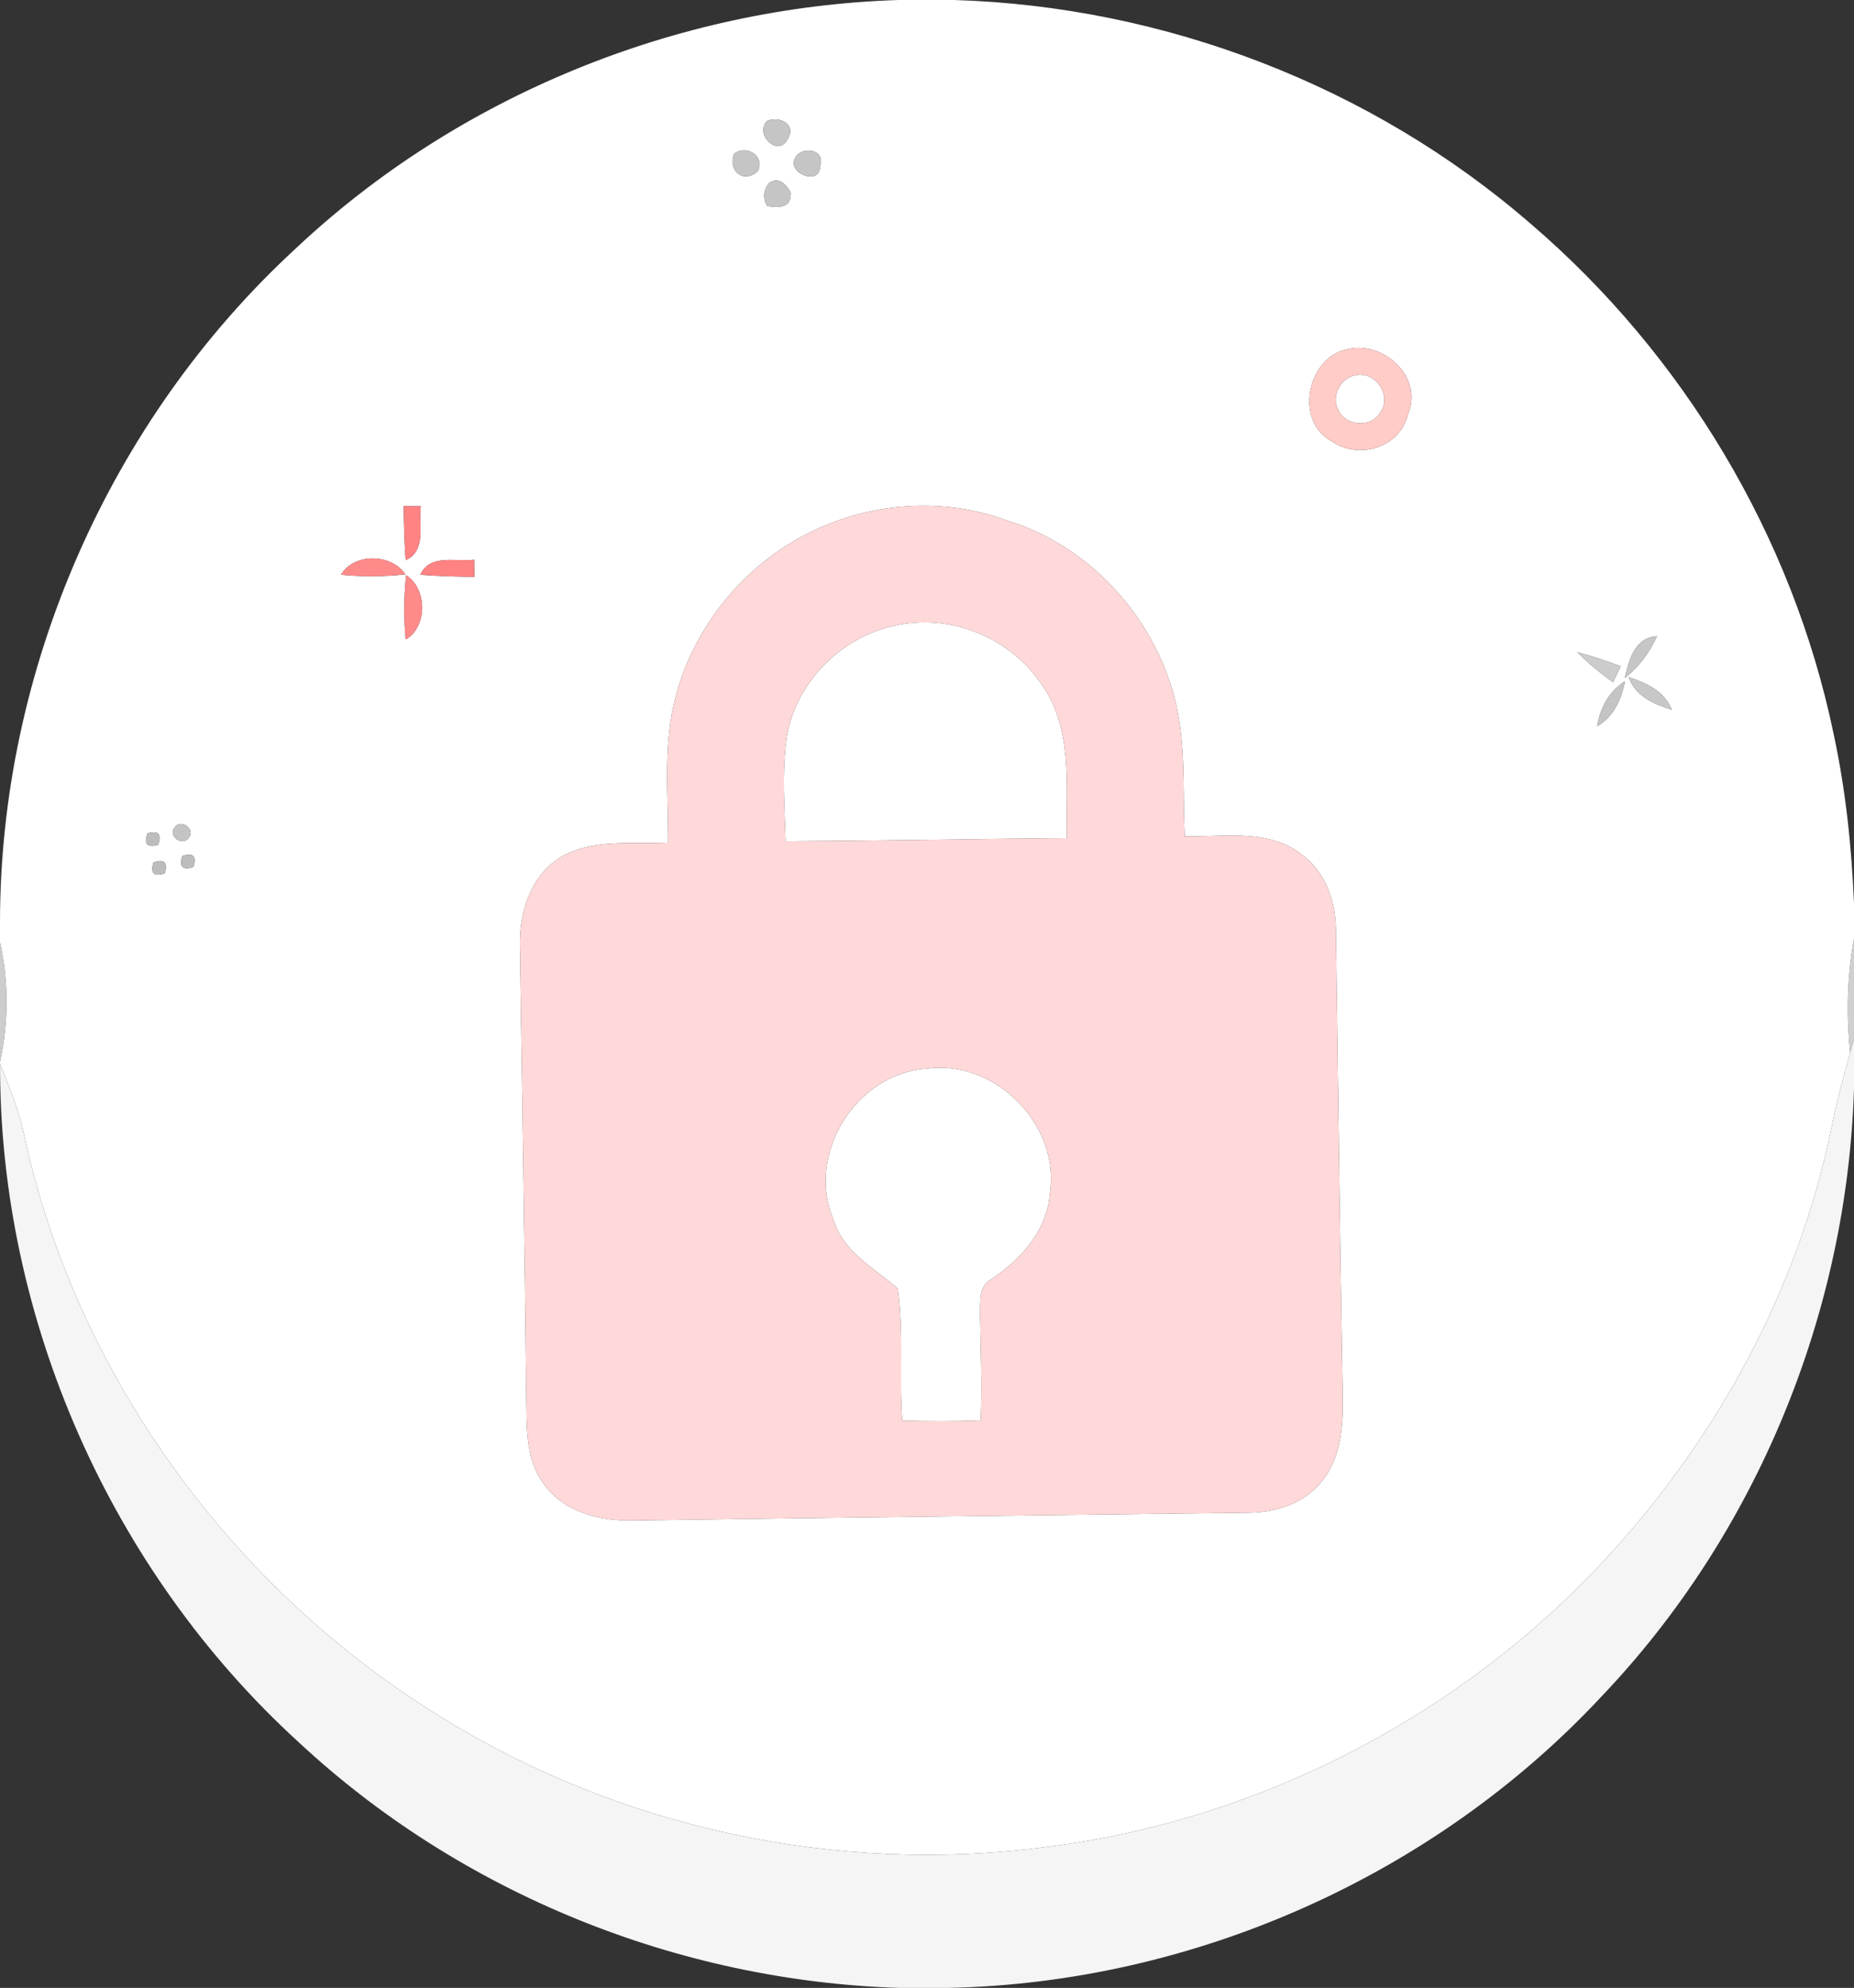 <?xml version="1.0" encoding="UTF-8" ?>
<!DOCTYPE svg PUBLIC "-//W3C//DTD SVG 1.1//EN" "http://www.w3.org/Graphics/SVG/1.1/DTD/svg11.dtd">
<svg width="278pt" height="298pt" viewBox="0 0 278 298" version="1.1" xmlns="http://www.w3.org/2000/svg">
<rect x="0" y="0" width="278" height="298" fill="#333333" stroke="none"/>
<g id="#ffffffff">
<path fill="#ffffff" opacity="1.00" d=" M 134.76 0.00 L 143.08 0.00 C 174.59 0.96 205.67 12.86 229.50 33.53 C 252.41 53.14 268.76 80.36 274.92 109.91 C 276.74 118.31 277.64 126.88 278.00 135.45 L 278.00 140.75 C 276.96 146.38 276.84 152.12 277.43 157.82 C 276.33 161.72 275.30 165.64 274.51 169.61 C 269.51 193.59 257.31 215.81 240.73 233.73 C 218.96 257.27 188.83 272.86 157.01 276.86 C 125.55 281.08 92.70 274.01 65.79 257.19 C 34.48 237.86 11.12 205.67 3.49 169.58 C 2.70 166.11 1.33 162.81 0.01 159.52 L 0.00 159.24 L 0.00 159.17 C 1.28 153.27 1.32 147.20 0.00 141.30 L 0.00 138.28 C -0.00 100.41 16.42 62.99 44.26 37.33 C 68.57 14.42 101.40 1.05 134.76 0.00 M 115.04 18.12 C 113.05 20.15 116.66 23.61 118.07 20.90 C 119.51 18.71 117.02 17.34 115.04 18.12 M 110.10 23.01 C 109.02 25.60 111.57 27.67 113.68 25.60 C 114.67 23.34 111.97 21.69 110.10 23.01 M 119.41 23.39 C 117.52 25.87 123.05 28.03 122.95 24.92 C 123.86 22.59 120.69 21.81 119.41 23.39 M 115.33 27.42 C 114.47 28.48 114.36 29.64 115.02 30.88 C 116.77 31.16 118.69 31.22 118.56 28.87 C 117.90 27.62 116.77 26.46 115.33 27.42 M 202.28 52.29 C 196.04 53.31 193.92 63.18 199.76 66.19 C 203.79 69.00 210.05 67.04 211.12 62.07 C 213.45 56.65 207.64 51.17 202.28 52.29 M 60.53 75.86 C 60.56 78.57 60.63 81.28 60.83 83.98 C 64.03 82.50 62.73 78.66 63.09 75.89 C 62.45 75.89 61.17 75.87 60.53 75.86 M 121.04 80.02 C 111.47 84.86 104.14 93.88 101.36 104.24 C 99.38 111.43 100.21 118.95 100.17 126.31 C 94.90 126.58 89.17 125.69 84.35 128.34 C 79.63 131.03 77.79 136.76 77.96 141.93 C 78.29 164.26 78.68 186.60 78.90 208.93 C 79.02 213.50 78.64 218.59 81.54 222.45 C 84.54 226.73 90.08 228.06 95.03 227.93 C 125.70 227.48 156.38 227.14 187.05 226.77 C 190.94 226.75 195.03 225.62 197.70 222.63 C 200.89 219.28 201.38 214.40 201.35 209.99 C 200.93 186.45 200.64 162.91 200.31 139.37 C 200.30 135.03 198.67 130.56 195.03 127.98 C 190.06 124.21 183.45 125.50 177.65 125.37 C 177.28 117.96 177.97 110.33 175.70 103.14 C 172.13 91.44 162.71 81.56 150.92 78.00 C 141.24 74.44 130.17 75.31 121.04 80.02 M 51.13 86.16 C 54.34 86.47 57.57 86.46 60.78 86.10 C 58.73 82.97 53.05 82.85 51.13 86.16 M 63.01 86.16 C 65.72 86.37 68.43 86.45 71.14 86.47 C 71.13 85.83 71.11 84.55 71.10 83.91 C 68.34 84.27 64.49 82.97 63.01 86.16 M 60.90 86.23 C 60.55 89.43 60.53 92.66 60.83 95.87 C 64.14 93.97 64.07 88.24 60.90 86.23 M 243.64 101.61 C 245.78 99.99 247.34 97.79 248.46 95.37 C 245.08 95.59 244.29 98.92 243.64 101.61 M 236.49 97.76 C 238.14 99.43 239.97 100.90 241.87 102.28 C 242.16 101.68 242.74 100.47 243.02 99.87 C 240.88 99.07 238.71 98.34 236.49 97.76 M 244.21 101.50 C 245.22 104.37 248.00 105.57 250.68 106.40 C 249.59 103.60 246.85 102.38 244.21 101.50 M 239.49 108.89 C 241.95 107.42 243.15 104.87 243.64 102.14 C 241.25 103.66 239.93 106.14 239.49 108.89 M 26.19 124.03 C 25.13 125.33 27.36 126.95 28.30 125.59 C 29.36 124.29 27.13 122.68 26.19 124.03 M 22.12 124.92 C 21.53 126.53 22.06 127.10 23.71 126.65 C 24.29 125.03 23.76 124.46 22.12 124.92 M 27.33 128.32 C 26.83 129.96 27.39 130.51 29.01 129.96 C 29.51 128.33 28.95 127.78 27.33 128.32 M 23.01 129.29 C 22.52 130.92 23.09 131.46 24.71 130.91 C 25.19 129.27 24.63 128.73 23.01 129.29 Z" />
<path fill="#ffffff" opacity="1.00" d=" M 203.27 56.25 C 206.23 55.58 208.79 59.32 206.97 61.80 C 205.63 64.25 201.63 63.88 200.62 61.33 C 199.59 59.30 201.05 56.61 203.27 56.25 Z" />
<path fill="#ffffff" opacity="1.00" d=" M 134.01 93.83 C 142.12 91.87 151.11 95.37 155.88 102.18 C 160.97 108.90 159.85 117.76 159.94 125.65 C 145.89 125.76 131.84 126.04 117.79 126.11 C 117.66 121.09 117.23 116.04 117.90 111.04 C 118.99 102.69 125.84 95.60 134.01 93.83 Z" />
<path fill="#ffffff" opacity="1.00" d=" M 125.00 182.89 C 120.76 173.08 128.35 160.89 138.96 160.20 C 149.30 158.77 159.07 168.71 157.41 179.03 C 156.96 184.55 153.07 188.77 148.69 191.74 C 146.67 192.76 147.03 195.13 146.96 197.02 C 147.04 202.33 147.26 207.64 147.05 212.95 C 143.13 213.08 139.21 213.09 135.29 212.97 C 134.80 206.38 135.54 199.71 134.62 193.17 C 131.10 190.07 126.45 187.72 125.00 182.89 Z" />
</g>
<g id="#c5c5c5ff">
<path fill="#c5c5c5" opacity="1.00" d=" M 115.04 18.12 C 117.02 17.34 119.51 18.71 118.07 20.90 C 116.66 23.61 113.05 20.15 115.04 18.12 Z" />
<path fill="#c5c5c5" opacity="1.00" d=" M 110.10 23.01 C 111.97 21.69 114.67 23.34 113.68 25.60 C 111.57 27.67 109.02 25.60 110.10 23.01 Z" />
<path fill="#c5c5c5" opacity="1.00" d=" M 119.41 23.39 C 120.69 21.81 123.86 22.59 122.95 24.92 C 123.05 28.03 117.52 25.87 119.41 23.39 Z" />
<path fill="#c5c5c5" opacity="1.00" d=" M 115.33 27.42 C 116.77 26.46 117.90 27.62 118.56 28.87 C 118.69 31.22 116.77 31.16 115.02 30.88 C 114.36 29.64 114.47 28.48 115.33 27.42 Z" />
</g>
<g id="#ffccc8ff">
<path fill="#ffccc8" opacity="1.00" d=" M 202.28 52.29 C 207.64 51.17 213.45 56.65 211.12 62.07 C 210.05 67.04 203.79 69.00 199.76 66.19 C 193.92 63.18 196.04 53.31 202.28 52.29 M 203.27 56.25 C 201.05 56.61 199.59 59.30 200.62 61.33 C 201.63 63.88 205.63 64.25 206.97 61.80 C 208.79 59.32 206.23 55.58 203.27 56.25 Z" />
</g>
<g id="#ff8383ff">
<path fill="#ff8383" opacity="1.00" d=" M 60.53 75.86 C 61.17 75.87 62.45 75.89 63.09 75.89 C 62.73 78.66 64.03 82.50 60.83 83.98 C 60.63 81.28 60.56 78.57 60.53 75.86 Z" />
<path fill="#ff8383" opacity="1.00" d=" M 63.01 86.16 C 64.49 82.97 68.34 84.27 71.10 83.91 C 71.11 84.55 71.13 85.83 71.14 86.47 C 68.43 86.45 65.72 86.37 63.01 86.16 Z" />
</g>
<g id="#ffd9d9ff">
<path fill="#ffd9d9" opacity="1.00" d=" M 121.04 80.02 C 130.17 75.31 141.24 74.44 150.92 78.00 C 162.71 81.56 172.13 91.44 175.70 103.14 C 177.97 110.33 177.28 117.96 177.65 125.37 C 183.45 125.50 190.06 124.21 195.03 127.98 C 198.67 130.56 200.30 135.03 200.31 139.37 C 200.64 162.91 200.93 186.45 201.35 209.99 C 201.38 214.40 200.89 219.28 197.70 222.63 C 195.03 225.62 190.94 226.75 187.05 226.77 C 156.38 227.14 125.70 227.48 95.03 227.93 C 90.08 228.06 84.54 226.73 81.54 222.45 C 78.64 218.59 79.02 213.50 78.90 208.93 C 78.68 186.60 78.29 164.26 77.96 141.93 C 77.79 136.76 79.63 131.03 84.35 128.34 C 89.17 125.69 94.90 126.58 100.17 126.31 C 100.21 118.95 99.38 111.43 101.36 104.24 C 104.14 93.88 111.47 84.86 121.04 80.02 M 134.01 93.83 C 125.84 95.60 118.99 102.69 117.90 111.04 C 117.23 116.04 117.66 121.09 117.79 126.11 C 131.84 126.04 145.89 125.76 159.94 125.65 C 159.85 117.76 160.97 108.90 155.88 102.18 C 151.11 95.37 142.12 91.87 134.01 93.83 M 125.00 182.89 C 126.45 187.72 131.10 190.07 134.62 193.17 C 135.54 199.71 134.80 206.38 135.29 212.97 C 139.21 213.09 143.13 213.08 147.05 212.95 C 147.26 207.64 147.04 202.33 146.96 197.02 C 147.03 195.13 146.67 192.76 148.69 191.74 C 153.07 188.77 156.96 184.55 157.41 179.03 C 159.07 168.71 149.30 158.77 138.96 160.20 C 128.35 160.89 120.76 173.08 125.00 182.89 Z" />
</g>
<g id="#ff8a8aff">
<path fill="#ff8a8a" opacity="1.00" d=" M 51.13 86.16 C 53.05 82.85 58.73 82.97 60.78 86.10 C 57.57 86.46 54.34 86.47 51.13 86.16 Z" />
<path fill="#ff8a8a" opacity="1.00" d=" M 60.90 86.23 C 64.07 88.24 64.14 93.97 60.83 95.87 C 60.53 92.66 60.55 89.43 60.90 86.23 Z" />
</g>
<g id="#c6c6c6ff">
<path fill="#c6c6c6" opacity="1.00" d=" M 243.64 101.61 C 244.29 98.92 245.08 95.59 248.46 95.37 C 247.34 97.79 245.78 99.99 243.64 101.61 Z" />
</g>
<g id="#ccccccff">
<path fill="#cccccc" opacity="1.00" d=" M 236.49 97.76 C 238.71 98.34 240.88 99.07 243.02 99.87 C 242.74 100.47 242.16 101.68 241.87 102.28 C 239.97 100.90 238.14 99.43 236.49 97.76 Z" />
</g>
<g id="#c8c8c8ff">
<path fill="#c8c8c8" opacity="1.00" d=" M 244.21 101.50 C 246.85 102.38 249.59 103.60 250.68 106.40 C 248.00 105.57 245.22 104.37 244.21 101.50 Z" />
</g>
<g id="#c4c4c4ff">
<path fill="#c4c4c4" opacity="1.00" d=" M 239.49 108.89 C 239.93 106.14 241.25 103.66 243.64 102.14 C 243.15 104.87 241.95 107.42 239.49 108.89 Z" />
<path fill="#c4c4c4" opacity="1.00" d=" M 26.19 124.03 C 27.13 122.68 29.36 124.29 28.30 125.59 C 27.36 126.95 25.13 125.33 26.19 124.03 Z" />
</g>
<g id="#bdbdbdff">
<path fill="#bdbdbd" opacity="1.00" d=" M 22.12 124.92 C 23.76 124.46 24.29 125.03 23.71 126.65 C 22.06 127.10 21.53 126.53 22.12 124.92 Z" />
<path fill="#bdbdbd" opacity="1.00" d=" M 27.33 128.32 C 28.95 127.78 29.51 128.33 29.01 129.96 C 27.39 130.51 26.83 129.96 27.33 128.32 Z" />
</g>
<g id="#bcbcbcff">
<path fill="#bcbcbc" opacity="1.00" d=" M 23.01 129.29 C 24.63 128.73 25.19 129.27 24.71 130.91 C 23.09 131.46 22.52 130.92 23.01 129.29 Z" />
</g>
<g id="#dfdfdfe3">
<path fill="#dfdfdf" opacity="0.89" d=" M 0.00 141.30 C 1.32 147.20 1.28 153.27 0.00 159.17 L 0.00 141.30 Z" />
</g>
<g id="#e1e1e1e5">
<path fill="#e1e1e1" opacity="0.90" d=" M 277.43 157.82 C 276.84 152.12 276.96 146.38 278.00 140.75 L 278.00 155.82 L 277.43 157.82 Z" />
</g>
<g id="#f5f5f5ff">
<path fill="#f5f5f5" opacity="1.00" d=" M 277.43 157.82 L 278.00 155.82 L 278.00 163.13 C 276.99 196.76 263.43 229.86 240.20 254.25 C 215.14 281.17 179.04 297.22 142.28 298.00 L 134.88 298.00 C 101.74 296.99 69.11 283.82 44.82 261.20 C 16.60 235.48 -0.09 197.71 0.01 159.52 C 1.33 162.81 2.70 166.11 3.49 169.58 C 11.12 205.67 34.48 237.86 65.79 257.19 C 92.70 274.01 125.55 281.08 157.01 276.86 C 188.83 272.86 218.96 257.27 240.73 233.73 C 257.31 215.81 269.51 193.59 274.51 169.61 C 275.30 165.64 276.33 161.72 277.43 157.82 Z" />
</g>
</svg>

